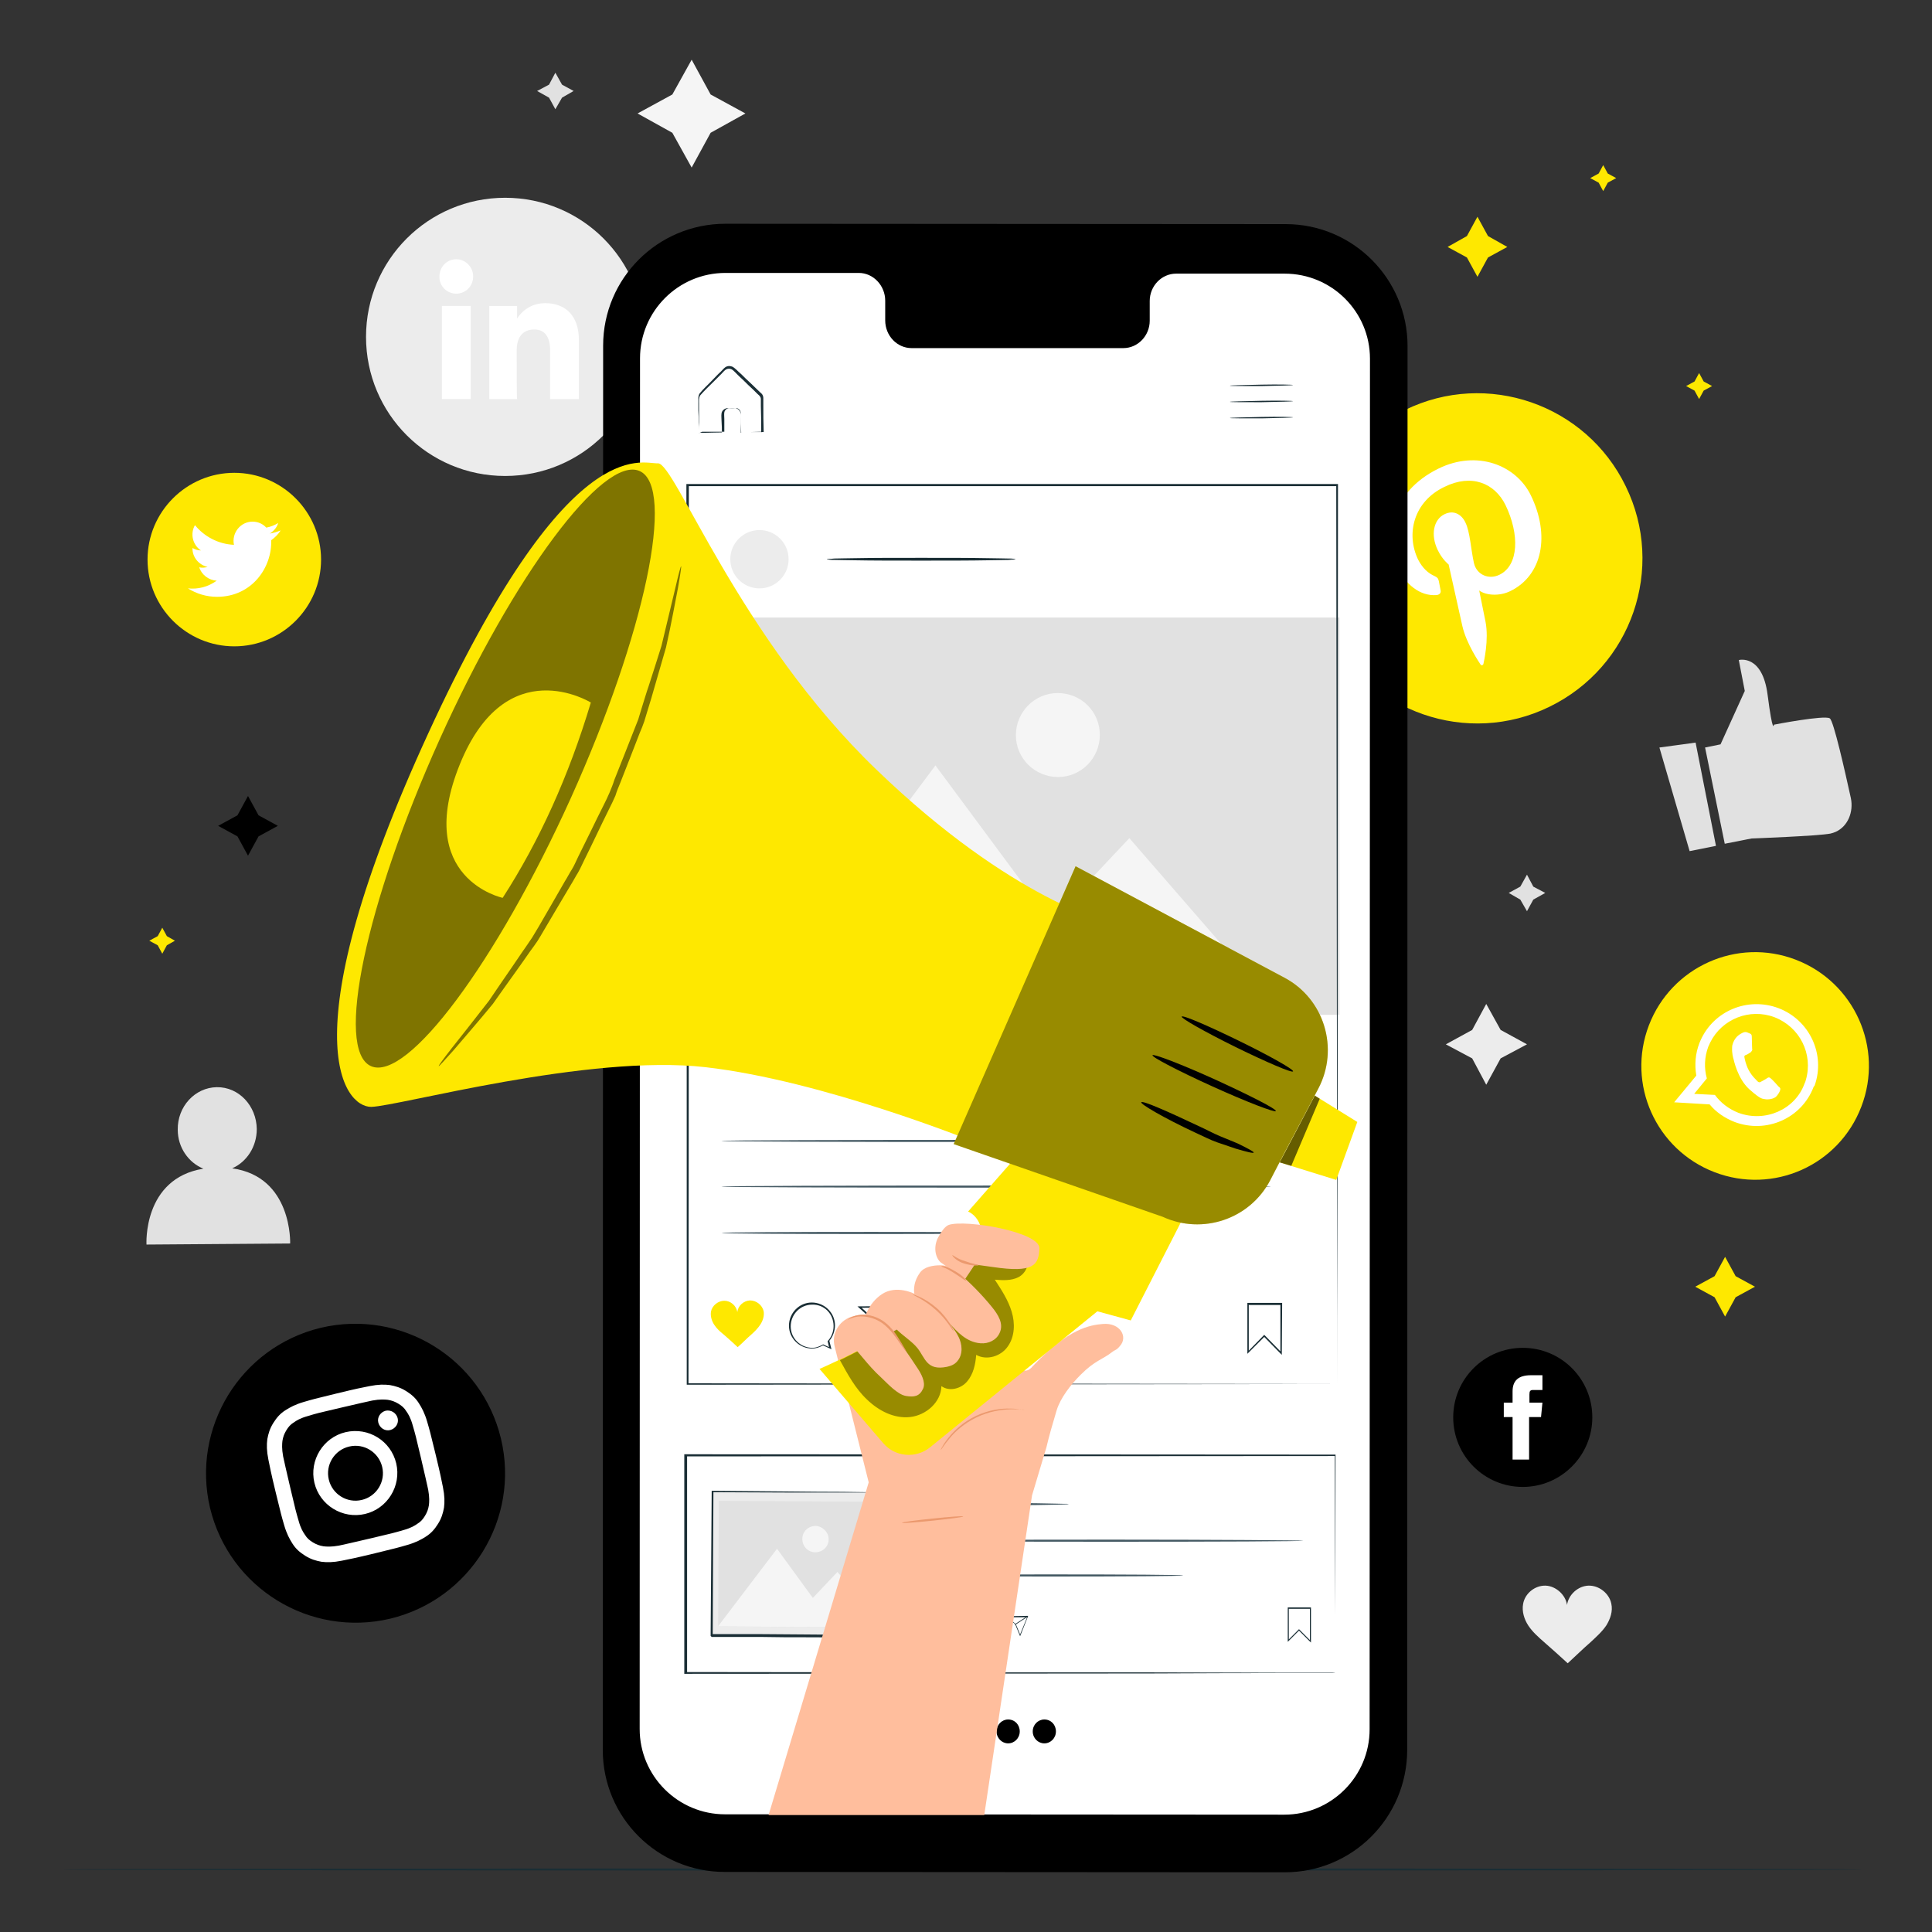 <?xml version="1.0" encoding="UTF-8"?>
<!-- Generator: Adobe Illustrator 27.2.0, SVG Export Plug-In . SVG Version: 6.00 Build 0)  -->
<svg xmlns="http://www.w3.org/2000/svg" xmlns:xlink="http://www.w3.org/1999/xlink" version="1.1" id="ëÎÓÈ_1" x="0px" y="0px" viewBox="0 0 550 550" style="enable-background:new 0 0 550 550;" xml:space="preserve">
<rect x="0" y="0" width="550" height="550" fill="#333333" stroke="none"/>
<style type="text/css">
	.st0{fill:#ECECEC;}
	.st1{fill:#FFFFFF;}
	.st2{fill:#F5F5F5;}
	.st3{fill:#E1E1E1;}
	.st4{fill:#1A2E35;}
	.st5{fill:#FEE800;}
	.st6{fill-rule:evenodd;clip-rule:evenodd;fill:#FFFFFF;}
	.st7{fill:#455A64;}
	.st8{fill:#E8505B;}
	.st9{fill:#FFBE9D;}
	.st10{opacity:0.4;}
	.st11{opacity:0.5;}
	.st12{opacity:0.6;}
	.st13{fill:#EB996E;}
</style>
<g>
	<g id="XMLID_68_">
		<path id="XMLID_74_" class="st0" d="M143.8,135.5L143.8,135.5c-21.9,0-39.6-17.7-39.6-39.6l0,0c0-21.9,17.7-39.6,39.6-39.6l0,0    c21.9,0,39.6,17.7,39.6,39.6l0,0C183.4,117.8,165.7,135.5,143.8,135.5z"></path>
		<g id="XMLID_69_">
			<g id="XMLID_71_">
				<rect id="XMLID_73_" x="125.8" y="87.1" class="st1" width="8.2" height="26.5"></rect>
				<path id="XMLID_72_" class="st1" d="M129.9,83.6c2.7,0,4.8-2.2,4.8-4.9c0-2.7-2.2-4.9-4.8-4.9c-2.7,0-4.8,2.2-4.8,4.9      C125,81.4,127.2,83.6,129.9,83.6z"></path>
			</g>
			<path id="XMLID_70_" class="st1" d="M147.1,99.7c0-3.7,1.7-5.9,5-5.9c3,0,4.5,2.1,4.5,5.9c0,3.8,0,13.9,0,13.9h8.2     c0,0,0-9.7,0-16.8c0-7.1-4-10.5-9.6-10.5c-5.6,0-8,4.4-8,4.4v-3.6h-7.9v26.5h7.9C147.1,113.6,147.1,103.7,147.1,99.7z"></path>
		</g>
	</g>
	<polygon class="st2" points="196.9,17 202.3,26.9 212.2,32.3 202.3,37.8 196.9,47.7 191.4,37.8 181.5,32.3 191.4,26.9  "></polygon>
	<polygon class="st0" points="423.1,285.8 427.2,293.2 434.7,297.3 427.2,301.3 423.1,308.8 419.1,301.3 411.6,297.3 419.1,293.2     "></polygon>
	<polygon class="st3" points="434.7,249 436.5,252.4 439.9,254.2 436.5,256.1 434.7,259.4 432.8,256.1 429.5,254.2 432.8,252.4  "></polygon>
	<polygon class="st3" points="158.1,20.7 160,24.1 163.3,25.9 160,27.8 158.1,31.1 156.3,27.8 152.9,25.9 156.3,24.1  "></polygon>
	<g>
		<g>
			<path class="st3" d="M66.1,332.6c4.1-1.8,7-6.1,7-11.2c-0.1-6.6-5.1-12-11.4-11.9c-6.2,0.1-11.2,5.5-11.1,12.1     c0,5.1,3.1,9.4,7.3,11.1c-17.3,2.8-16.2,21.6-16.2,21.6l40.9-0.3C82.6,354,83.3,335,66.1,332.6z"></path>
		</g>
	</g>
	<g>
		<path class="st0" d="M458.7,456.5c-0.6-2.9-3.5-5.2-6.5-5.1c-3,0.1-5.7,2.6-6.1,5.5c-0.4-2.9-3.2-5.4-6.1-5.5    c-3-0.1-5.9,2.2-6.4,5.2c-0.4,2.1,0.3,4.4,1.5,6.2c1.2,1.8,2.9,3.3,4.5,4.7c2.3,2,4.4,3.9,6.7,6c2.3-2.1,4.2-4,6.5-6    c1.6-1.5,3.3-3,4.5-4.8C458.4,460.9,459.2,458.7,458.7,456.5z"></path>
	</g>
	<g>
		<g>
			<path class="st3" d="M485.4,212.8l4.4-0.9l6.9-15.2l-1.7-8.8c0,0,6.7-1.8,8.2,9.9c1.5,11.6,1.8,8.5,1.8,8.5s14.4-2.8,15.9-1.8     c1.1,0.7,4.3,15,6,22.7c0.8,3.9-0.8,8-4.3,9.6c-0.5,0.2-1,0.4-1.5,0.5c-3.6,0.7-22.5,1.4-22.5,1.4l-7.6,1.5L485.4,212.8z"></path>
		</g>
		<g>
			<polygon class="st3" points="472.4,212.8 481,242.3 488.5,240.8 482.7,211.4    "></polygon>
		</g>
	</g>
	<g>
		<path class="st4" d="M530.2,532.2c0,0.2-114.7,0.3-256.1,0.3c-141.5,0-256.2-0.1-256.2-0.3c0-0.2,114.7-0.3,256.2-0.3    C415.5,531.9,530.2,532,530.2,532.2z"></path>
	</g>
	<g id="XMLID_45_">
		<path id="XMLID_47_" class="st5" d="M441.1,201.2L441.1,201.2c-23.3,11.4-51.5,1.6-62.8-21.7l0,0c-11.4-23.3-1.6-51.5,21.7-62.8    l0,0c23.3-11.4,51.5-1.6,62.8,21.7l0,0C474.2,161.7,464.5,189.8,441.1,201.2z"></path>
		<path id="XMLID_46_" class="st1" d="M409,169.4c0.8-0.1,1.3-0.6,1.1-1.4c-0.1-0.6-0.4-2-0.5-2.6c-0.2-0.8-0.4-1-1.2-1.4    c-1.8-0.8-3.4-2.2-4.7-4.7c-3.5-7.3-1.3-16.5,7.5-20.7c7.7-3.8,14.3-1.1,17.4,5.2c4,8.3,3.8,17.1-1.7,19.8c-3,1.5-6.5,0.1-7.3-3.3    c-0.9-4.1-1.1-8.8-2.4-11.5c-1.1-2.4-3.4-3.7-6-2.4c-3.1,1.5-4,5.9-1.9,10.2c1.3,2.7,3.1,4.1,3.1,4.1s3.3,14.9,3.9,17.5    c1.2,5.2,4.9,10.5,5.2,11c0.2,0.3,0.7,0.2,0.8-0.2c0.1-0.5,1.6-6.8,0.6-12c-0.3-1.5-1.8-8.9-1.8-8.9c1.9,1.4,5.7,1.7,8.8,0.2    c9.3-4.5,11.4-16,5.9-27.3c-4.2-8.6-15.3-13-26.3-7.6c-13.7,6.7-15.8,19.8-11.8,28C400.1,166.3,404.2,169.8,409,169.4z"></path>
	</g>
	<g id="XMLID_38_">
		<path id="XMLID_44_" class="st5" d="M488.1,333.7L488.1,333.7c-16.7-6.4-25.1-25.1-18.7-41.8l0,0c6.4-16.7,25.1-25.1,41.8-18.7    l0,0c16.7,6.4,25.1,25.1,18.7,41.8l0,0C523.5,331.8,504.8,340.1,488.1,333.7z"></path>
		<g id="XMLID_39_">
			<path id="XMLID_41_" class="st6" d="M516.6,309c3.1-8.8-1.4-18.6-10.3-22c-8.8-3.3-18.5,0.8-22.2,9.2c-0.1,0.2-0.2,0.5-0.3,0.7     c-1.2,3.1-1.4,6.2-0.9,9.3l-6.3,7.6l10.1,0.6c1.8,2.2,4.3,3.9,7.1,5c9,3.4,19.1-1,22.5-10C516.5,309.2,516.5,309.1,516.6,309z      M494.9,316.8c-2.8-1.1-5.1-2.9-6.7-5.1l-5.9-0.3l3.6-4.4c-0.8-2.9-0.7-6,0.4-9c0.2-0.4,0.4-0.9,0.6-1.3     c3.3-6.6,11.2-9.8,18.3-7.1c7.2,2.8,11,10.5,8.9,17.8c-0.1,0.4-0.2,0.7-0.4,1.1C511,315.9,502.5,319.6,494.9,316.8z"></path>
			<path id="XMLID_40_" class="st6" d="M506.3,309.3c-0.3-0.4-1.9-2.1-2.2-2.3c-0.3-0.3-0.6-0.4-1-0.1c-0.4,0.3-1.5,0.9-1.9,1.1     c-0.3,0.2-0.6,0.1-0.9-0.2c-0.3-0.4-1.5-1.3-2.5-3.2c-0.8-1.5-1.1-3.1-1.2-3.6c-0.1-0.5,0.2-0.6,0.5-0.7c0.3-0.1,0.6-0.3,0.9-0.5     c0.1,0,0.1-0.1,0.2-0.1c0.1-0.1,0.3-0.2,0.4-0.4c0.2-0.2,0.3-0.5,0.2-0.7c0-0.2-0.1-2.5-0.1-3.4c0-0.9-0.4-0.9-0.6-1     c-0.2-0.1-0.5-0.2-0.7-0.3c-0.3-0.1-0.7-0.2-1.3,0.1c-0.5,0.3-1.9,0.8-2.7,2.8c-0.2,0.5-0.3,0.9-0.3,1.4c-0.1,1.6,0.3,3,0.4,3.3     c0.1,0.3,1.1,5.5,4.5,8.6c3.5,3.1,3.7,2.6,4.4,2.8c0.8,0.2,2.7,0,3.4-0.9c0.7-0.8,1-1.6,1-1.8     C506.9,309.8,506.7,309.6,506.3,309.3z"></path>
		</g>
	</g>
	<g id="XMLID_24_">
		<path id="XMLID_26_" class="st5" d="M66.7,184L66.7,184c-13.6,0-24.7-11.1-24.7-24.7l0,0c0-13.6,11.1-24.7,24.7-24.7l0,0    c13.6,0,24.7,11.1,24.7,24.7l0,0C91.4,172.9,80.3,184,66.7,184z"></path>
		<path id="XMLID_25_" class="st1" d="M53.5,167.5c2.4,1.5,5.2,2.4,8.3,2.4c10,0,15.7-8.5,15.4-16.1c1.1-0.8,2-1.7,2.7-2.8    c-1,0.4-2,0.7-3.1,0.9c1.1-0.7,2-1.7,2.4-3c-1,0.6-2.2,1.1-3.4,1.3c-1-1.1-2.4-1.7-3.9-1.7c-3.5,0-6,3.3-5.3,6.6    c-4.5-0.2-8.5-2.4-11.1-5.6c-1.4,2.4-0.7,5.6,1.7,7.2c-0.9,0-1.7-0.3-2.4-0.7c-0.1,2.5,1.7,4.8,4.3,5.4c-0.8,0.2-1.6,0.3-2.4,0.1    c0.7,2.1,2.7,3.7,5,3.8C59.2,167.1,56.4,167.8,53.5,167.5z"></path>
	</g>
	<g id="XMLID_4_">
		<path id="XMLID_21_" d="M111.1,460.8L111.1,460.8c-22.9,5.4-45.8-8.7-51.3-31.5l0,0c-5.4-22.9,8.7-45.8,31.5-51.3h0    c22.9-5.4,45.8,8.7,51.3,31.5l0,0C148.1,432.4,133.9,455.3,111.1,460.8z"></path>
		<g id="XMLID_5_">
			<path id="XMLID_14_" class="st1" d="M96.8,400.8c6.1-1.4,6.8-1.6,9.2-2.1c2.2-0.4,3.5-0.3,4.4-0.2c1.2,0.2,2,0.5,3,1.1     c1,0.6,1.7,1.2,2.3,2.2c0.5,0.7,1.2,1.8,1.8,4c0.7,2.4,0.9,3.1,2.3,9.1c1.4,6.1,1.6,6.8,2.1,9.2c0.4,2.2,0.3,3.5,0.2,4.4     c-0.2,1.2-0.5,2-1.1,3c-0.6,1-1.2,1.7-2.2,2.3c-0.7,0.5-1.8,1.2-4,1.8c-2.4,0.7-3.1,0.9-9.1,2.3c-6.1,1.4-6.8,1.6-9.2,2.1     c-2.2,0.4-3.5,0.3-4.4,0.2c-1.2-0.2-2-0.5-3-1.1c-1-0.6-1.7-1.2-2.3-2.2c-0.5-0.7-1.2-1.8-1.8-4c-0.7-2.4-0.9-3.1-2.3-9.1     c-1.4-6.1-1.6-6.8-2.1-9.2c-0.4-2.2-0.3-3.5-0.2-4.4c0.2-1.2,0.5-2,1.1-3c0.6-1,1.2-1.7,2.2-2.3c0.7-0.5,1.8-1.2,4-1.8     C90,402.4,90.7,402.2,96.8,400.8 M95.8,396.7c-6.2,1.5-6.9,1.7-9.3,2.4c-2.4,0.7-3.9,1.5-5.3,2.4c-1.4,0.9-2.4,2-3.4,3.6     c-1,1.6-1.4,3-1.7,4.6c-0.2,1.6-0.2,3.3,0.3,5.8c0.5,2.4,0.6,3.2,2.1,9.4c1.5,6.2,1.7,6.9,2.4,9.3c0.7,2.4,1.5,3.9,2.4,5.3     c0.9,1.4,2,2.4,3.6,3.4c1.6,1,3,1.4,4.6,1.7c1.6,0.2,3.3,0.2,5.8-0.3c2.4-0.5,3.2-0.6,9.4-2.1c6.2-1.5,6.9-1.7,9.3-2.4     c2.4-0.7,3.9-1.5,5.3-2.4c1.4-0.9,2.4-2,3.4-3.6c1-1.6,1.4-3,1.7-4.6c0.2-1.6,0.2-3.3-0.3-5.8c-0.5-2.4-0.6-3.2-2.1-9.4     c-1.5-6.2-1.7-6.9-2.4-9.3c-0.7-2.4-1.5-3.9-2.4-5.3c-0.9-1.4-2-2.4-3.6-3.4c-1.6-1-3-1.4-4.6-1.7c-1.6-0.2-3.3-0.2-5.8,0.3     C102.7,395.1,102,395.2,95.8,396.7"></path>
			<path id="XMLID_8_" class="st1" d="M98.4,407.7c-6.4,1.5-10.4,8-8.9,14.4c1.5,6.4,8,10.4,14.4,8.9c6.4-1.5,10.4-8,8.9-14.4     C111.3,410.2,104.9,406.2,98.4,407.7 M103,427c-4.2,1-8.4-1.6-9.4-5.8c-1-4.2,1.6-8.4,5.8-9.4c4.2-1,8.4,1.6,9.4,5.8     C109.8,421.8,107.2,426,103,427"></path>
			<path id="XMLID_7_" class="st1" d="M113.2,403.7c0.4,1.5-0.6,3-2.1,3.4c-1.5,0.4-3-0.6-3.4-2.1c-0.4-1.5,0.6-3,2.1-3.4     C111.3,401.3,112.8,402.2,113.2,403.7"></path>
		</g>
	</g>
	<g id="XMLID_1_">
		<path id="XMLID_3_" d="M433.5,423.3L433.5,423.3c-11,0-19.8-8.9-19.8-19.8l0,0c0-11,8.9-19.8,19.8-19.8l0,0    c11,0,19.8,8.9,19.8,19.8l0,0C453.3,414.4,444.4,423.3,433.5,423.3z"></path>
		<path id="XMLID_2_" class="st1" d="M430.5,415.5h4.8v-12.1h3.4l0.4-4.1h-3.7c0,0,0-1.5,0-2.3c0-1,0.2-1.3,1.1-1.3    c0.7,0,2.6,0,2.6,0v-4.2c0,0-2.8,0-3.3,0c-3.6,0-5.2,1.6-5.2,4.6c0,2.6,0,3.2,0,3.2h-2.5v4.1h2.5V415.5z"></path>
	</g>
	<g>
		<g>
			<g>
				<g>
					<g>
						<g>
							<g>
								<g>
									<path d="M365.8,533l-159.5-0.1c-19.2,0-34.7-15.6-34.7-34.7l0.1-399.8c0-19.2,15.6-34.7,34.8-34.7l159.5,0.1           c19.2,0,34.7,15.6,34.7,34.7l-0.1,399.8C400.5,517.5,385,533,365.8,533z"></path>
								</g>
							</g>
						</g>
						<g>
							<g>
								<g>
									<path class="st1" d="M365.7,77.9l-30.9,0c-4.1,0-7.5,3.5-7.5,7.8l0,5.6c0,4.3-3.4,7.8-7.5,7.8l-60.3,0           c-4.1,0-7.5-3.5-7.5-7.9l0-5.6c0-4.3-3.4-7.9-7.5-7.9l-10.9,0l-27.1,0c-13.4,0-24.3,10.9-24.3,24.3l-0.1,390.2           c0,13.4,10.9,24.3,24.3,24.3l159.2,0.1c13.4,0,24.3-10.9,24.3-24.3l0.1-390.2C390,88.8,379.2,77.9,365.7,77.9z"></path>
								</g>
							</g>
						</g>
					</g>
				</g>
				<g>
					<g>
						<g>
							<g>
								<path class="st4" d="M368.1,109.6c0,0.1-4,0.2-9,0.3c-5,0-9,0-9-0.1c0-0.1,4-0.2,9-0.3C364,109.4,368.1,109.5,368.1,109.6z"></path>
							</g>
						</g>
					</g>
					<g>
						<g>
							<g>
								<path class="st4" d="M368.1,114.2c0,0.1-4,0.2-9,0.3c-5,0-9,0-9-0.1c0-0.1,4-0.2,9-0.3C364.1,114,368.1,114.1,368.1,114.2z"></path>
							</g>
						</g>
					</g>
					<g>
						<g>
							<g>
								<path class="st4" d="M368.1,118.8c0,0.1-4,0.2-9,0.3c-5,0-9,0-9-0.1c0-0.1,4-0.2,9-0.3C364.1,118.6,368.1,118.7,368.1,118.8          z"></path>
							</g>
						</g>
					</g>
				</g>
				<g>
					<g>
						<g>
							<path class="st4" d="M199,123.2c0,0,0.2,0,0.5,0c0.4,0,0.8,0,1.3,0c1.2,0,2.9-0.1,4.8-0.1l-0.1,0.1c0-1.1,0-2.2-0.1-3.5         c0-0.7-0.1-1.3,0-2c0.1-0.8,0.8-1.4,1.6-1.5c0.8,0,1.5-0.1,2.3,0c0.9,0.1,1.6,0.9,1.6,1.9c0,1.6,0,3.3,0.1,5.1l-0.2-0.2         c2,0,4,0,6.1-0.1l-0.2,0.2c0-2.5,0-5-0.1-7.6c0-0.6,0-1.3,0-1.9c0-0.6-0.4-1-0.9-1.4c-0.9-0.9-1.8-1.8-2.7-2.6         c-0.9-0.9-1.7-1.7-2.6-2.5c-0.4-0.4-0.8-0.8-1.2-1.2c-0.4-0.4-0.8-0.8-1.3-0.9c-0.5-0.1-1,0-1.4,0.3         c-0.4,0.3-0.8,0.8-1.1,1.1c-0.8,0.8-1.5,1.5-2.2,2.2c-1.4,1.4-2.8,2.7-3.9,4c-0.4,0.7-0.3,1.5-0.3,2.3c0,0.8,0,1.5,0,2.1         c0,1.3,0,2.5,0,3.5c0,0.9,0,1.6,0,2.2C199,123,199,123.2,199,123.2c0,0,0-0.2,0-0.7c0-0.6,0-1.3-0.1-2.2c0-1,0-2.2-0.1-3.5         c0-0.7,0-1.4,0-2.2c0-0.4,0-0.8,0-1.2c0-0.4,0.1-0.9,0.3-1.3c1.1-1.4,2.5-2.6,3.9-4.1c0.7-0.7,1.4-1.5,2.2-2.2         c0.4-0.4,0.7-0.8,1.2-1.2c0.5-0.4,1.2-0.5,1.8-0.3c0.6,0.1,1.1,0.7,1.5,1c0.4,0.4,0.8,0.8,1.3,1.2c0.8,0.8,1.7,1.7,2.6,2.5         c0.9,0.9,1.8,1.7,2.7,2.6c0.2,0.2,0.5,0.4,0.7,0.7c0.2,0.3,0.3,0.7,0.3,1c0,0.6,0,1.3,0,1.9c0,2.6,0,5.1,0.1,7.6l0,0.2         l-0.2,0c-2.1,0-4.1,0-6.1,0l-0.2,0l0-0.2c0-1.8,0-3.5,0-5.1c0-0.7-0.5-1.4-1.2-1.5c-0.7,0-1.5,0-2.2,0         c-0.7,0.1-1.2,0.6-1.3,1.2c-0.1,0.6,0,1.3,0,1.9c0,1.3,0,2.4,0,3.5l0,0.1l-0.1,0c-2,0-3.7,0-4.9,0c-0.5,0-0.9,0-1.3,0         C199.1,123.3,198.9,123.3,199,123.2z"></path>
						</g>
					</g>
				</g>
				<g>
					<g>
						<g>
							<g>
								<path class="st7" d="M304.2,428.2c0,0-0.6,0.1-1.7,0.1c-1.2,0-2.7,0.1-4.6,0.1c-3.8,0.1-9.2,0.1-15,0.1          c-5.9,0-11.2,0-15-0.1c-1.8,0-3.4-0.1-4.6-0.1c-1.1,0-1.7-0.1-1.7-0.1c0,0,0.6-0.1,1.7-0.1c1.2,0,2.7-0.1,4.6-0.1          c3.8-0.1,9.2-0.1,15-0.1c5.9,0,11.2,0,15,0.1c1.8,0,3.4,0.1,4.6,0.1C303.6,428.1,304.2,428.1,304.2,428.2z"></path>
							</g>
							<g>
								<path class="st7" d="M371,438.6c0,0.2-24.5,0.3-54.7,0.3c-30.2,0-54.7-0.1-54.7-0.3c0-0.2,24.5-0.3,54.7-0.3          C346.5,438.3,371,438.5,371,438.6z"></path>
							</g>
							<g>
								<path class="st7" d="M336.8,448.5c0,0.2-16.8,0.3-37.6,0.3c-20.8,0-37.6-0.1-37.6-0.3c0-0.2,16.8-0.3,37.6-0.3          C320,448.2,336.8,448.3,336.8,448.5z"></path>
							</g>
						</g>
					</g>
					<g>
						<path class="st4" d="M373.2,467.6l-3.4-3.4l-3.2,3.2l0-9.8l6.6,0L373.2,467.6z M369.8,463.8l0.1,0.1l3,3l0-8.9l-6,0l0,8.7        L369.8,463.8z"></path>
					</g>
					<g>
						<path class="st4" d="M282.7,466.4l-1.2-0.5c-0.6,0.3-1.1,0.5-1.6,0.5c-1.8,0-3.3-1.5-3.4-3.3c0-1.8,1.5-3.3,3.3-3.4        c1.8,0,3.3,1.5,3.4,3.3c0,0.8-0.3,1.6-0.8,2.2L282.7,466.4z M279.9,459.9c-1.7,0-3.1,1.4-3.1,3.1c0,1.7,1.4,3.1,3.1,3.1        c0.4,0,0.9-0.2,1.5-0.5l0,0l0.9,0.4l-0.2-0.9l0,0c0.5-0.6,0.8-1.3,0.8-2.1C283,461.2,281.6,459.9,279.9,459.9z"></path>
					</g>
					<g>
						<path class="st4" d="M290.4,465.8l-1.4-3.4l-2.6-2.3l6.3-0.1L290.4,465.8z M287,460.4l2.2,2l1.2,2.9l2-4.9L287,460.4z"></path>
					</g>
					<g>
						
							<rect x="288.9" y="461.2" transform="matrix(0.838 -0.545 0.545 0.838 -204.525 233.334)" class="st4" width="4.1" height="0.2"></rect>
					</g>
					<g>
						<path class="st8" d="M272.8,460.8c-0.2-0.9-1.1-1.6-2-1.6c-0.9,0-1.7,0.8-1.8,1.7c-0.1-0.9-1-1.6-1.9-1.7        c-0.9,0-1.8,0.7-1.9,1.6c-0.1,0.7,0.1,1.3,0.5,1.9c0.4,0.6,0.9,1,1.4,1.4c0.7,0.6,1.3,1.2,2,1.8c0.7-0.6,1.3-1.2,2-1.8        c0.5-0.4,1-0.9,1.3-1.5C272.8,462.2,273,461.5,272.8,460.8z"></path>
					</g>
					<g>
						<path class="st4" d="M380.1,476.3c0,0,0-0.4,0-1.1c0-0.7,0-1.8,0-3.2c0-2.8,0-6.9,0-12.2c0-10.6-0.1-26.1-0.1-45.5l0.2,0.2        c-44.5,0-110.9,0.1-184.9,0.1h0l0.3-0.3c0,21.5,0,42.4,0,62l-0.3-0.3c53.2,0.1,99.4,0.1,132.3,0.1c16.5,0,29.6,0.1,38.6,0.1        c4.5,0,8,0,10.4,0c1.2,0,2.1,0,2.7,0C379.8,476.2,380.1,476.3,380.1,476.3s-0.3,0-0.9,0c-0.6,0-1.5,0-2.7,0        c-2.4,0-5.8,0-10.3,0c-9,0-22.1,0-38.6,0.1c-33,0-79.2,0.1-132.5,0.1l-0.3,0v-0.3c0-19.5,0-40.4,0-62V414h0.3h0        c74,0,140.4,0.1,184.9,0.1h0.2l0,0.2c0,19.4-0.1,35-0.1,45.6c0,5.3,0,9.4,0,12.2c0,1.4,0,2.4,0,3.1        C380.1,475.9,380.1,476.3,380.1,476.3z"></path>
					</g>
					<g>
						<g>
							<g>
								<g>
									
										<rect x="207.9" y="419.7" transform="matrix(5.681172e-03 -1 1 5.681172e-03 -218.228 671.097)" class="st0" width="41" height="51.2"></rect>
									<g>
										<path class="st4" d="M254.1,424.9c0,0-0.1,0-0.3,0c-0.2,0-0.4,0-0.7,0c-0.7,0-1.6,0-2.8,0c-2.5,0-6,0-10.5,0            c-9,0-21.8,0-37-0.1l0.3-0.3c-0.1,12.2-0.1,26.2-0.2,41c0.1,0.1-0.6-0.6-0.3-0.3l0,0l0,0l0.1,0l0.1,0l0.2,0l0.4,0l0.9,0            l1.8,0c1.2,0,2.3,0,3.5,0c2.3,0,4.6,0,6.9,0c4.5,0,9,0.1,13.3,0.1c8.6,0.1,16.7,0.1,24,0.2l-0.3,0.2            c0.1-12.3,0.2-22.5,0.3-29.7c0-3.6,0.1-6.4,0.1-8.3c0-0.9,0-1.7,0-2.2C254.1,425.2,254.1,424.9,254.1,424.9s0,0.2,0,0.7            c0,0.5,0,1.2,0,2.2c0,1.9,0,4.7,0,8.3c0,7.2,0,17.5,0,29.8l0,0.3l-0.3,0c-7.3,0-15.4-0.1-24-0.1c-4.3,0-8.7,0-13.3-0.1            c-2.3,0-4.6,0-6.9,0c-1.2,0-2.3,0-3.5,0l-1.8,0l-0.9,0l-0.4,0l-0.2,0l-0.1,0l-0.1,0l0,0l0,0c0.3,0.3-0.4-0.4-0.3-0.3            c0.1-14.8,0.2-28.8,0.3-41l0-0.3l0.3,0c15.2,0.1,28.1,0.3,37.1,0.3c4.5,0.1,8,0.1,10.4,0.1c1.2,0,2.1,0,2.7,0            c0.3,0,0.5,0,0.7,0C254,424.9,254.1,424.9,254.1,424.9z"></path>
									</g>
								</g>
							</g>
						</g>
						
							<rect x="210.4" y="421.5" transform="matrix(5.683768e-03 -1 1 5.683768e-03 -218.262 671.062)" class="st3" width="35.8" height="47.6"></rect>
						<polygon class="st2" points="204.4,463 221.2,440.9 231.4,454.9 238.4,447.5 252,463.3       "></polygon>
						<g>
							<g>
								<path class="st2" d="M235.9,438.2c0,2.1-1.7,3.7-3.8,3.7c-2.1,0-3.7-1.7-3.7-3.8c0-2.1,1.7-3.7,3.8-3.7          C234.2,434.5,235.9,436.2,235.9,438.2z"></path>
							</g>
						</g>
					</g>
				</g>
				<g>
					<g>
						<g>
							<g>
								<g>
									<path class="st4" d="M289.2,159.2c0,0-0.2,0-0.5,0.1c-0.4,0-0.9,0-1.6,0.1c-1.5,0-3.4,0.1-5.8,0.1           c-4.9,0.1-11.6,0.1-19,0.1c-7.4,0-14.2,0-19-0.1c-2.4,0-4.3-0.1-5.8-0.1c-0.6,0-1.1,0-1.6-0.1c-0.4,0-0.5,0-0.5-0.1           c0,0,0.2,0,0.5-0.1c0.4,0,0.9,0,1.6-0.1c1.5,0,3.4-0.1,5.8-0.1c4.9-0.1,11.6-0.1,19-0.1c7.4,0,14.2,0,19,0.1           c2.4,0,4.3,0.1,5.8,0.1c0.6,0,1.1,0,1.6,0.1C289.1,159.2,289.2,159.2,289.2,159.2z"></path>
								</g>
							</g>
						</g>
						<g>
							<g>
								<path class="st4" d="M364.9,385.7l-5-5.1l-4.8,4.8l0-14.5l9.9,0L364.9,385.7z M359.9,380l0.2,0.2l4.4,4.5l0-13.2l-9,0l0,13          L359.9,380z"></path>
							</g>
							<g>
								<path class="st4" d="M236.7,384.1l-2.4-1.1c-1.1,0.6-2.1,0.9-3.1,0.9c-3.6,0-6.6-2.9-6.6-6.5c0-3.6,2.9-6.6,6.5-6.6          c3.6,0,6.6,2.9,6.6,6.5c0,1.6-0.6,3.2-1.6,4.4L236.7,384.1z M231.2,371.4c-3.4,0-6.1,2.8-6.1,6.2c0,3.4,2.8,6.1,6.2,6.1          c0.9,0,1.8-0.3,2.9-0.9l0.1-0.1l1.7,0.8l-0.4-1.7l0.1-0.1c1-1.1,1.6-2.6,1.6-4.2C237.3,374,234.6,371.3,231.2,371.4z"></path>
							</g>
							<g>
								<path class="st4" d="M251.9,383.1l-2.7-6.6l-5.1-4.6l12.3-0.1L251.9,383.1z M245.3,372.3l4.3,4l2.3,5.6l3.9-9.7L245.3,372.3          z"></path>
							</g>
							<g>
								
									<rect x="248.9" y="373.9" transform="matrix(0.838 -0.545 0.545 0.838 -163.13 198.475)" class="st4" width="8" height="0.4"></rect>
							</g>
							<g>
								<path class="st5" d="M217.4,373.3c-0.4-1.8-2.1-3.1-3.9-3.1c-1.8,0.1-3.4,1.5-3.6,3.3c-0.3-1.8-1.9-3.2-3.7-3.2          c-1.8,0-3.5,1.4-3.8,3.1c-0.2,1.3,0.2,2.6,0.9,3.7c0.7,1.1,1.7,2,2.7,2.8c1.4,1.2,2.6,2.3,4,3.6c1.4-1.2,2.5-2.4,3.9-3.6          c1-0.9,1.9-1.8,2.6-2.9C217.2,375.9,217.6,374.6,217.4,373.3z"></path>
							</g>
						</g>
						<circle class="st0" cx="216.2" cy="159.2" r="8.3"></circle>
					</g>
					<g>
						<g>
							<path class="st7" d="M361.8,337.8c0,0.2-35,0.3-78.2,0.3c-43.2,0-78.2-0.1-78.2-0.3c0-0.2,35-0.3,78.2-0.3         C326.8,337.5,361.8,337.6,361.8,337.8z"></path>
						</g>
						<g>
							<path class="st7" d="M361.8,324.8c0,0.2-35,0.3-78.2,0.3c-43.2,0-78.2-0.1-78.2-0.3s35-0.3,78.2-0.3         C326.8,324.5,361.8,324.6,361.8,324.8z"></path>
						</g>
						<g>
							<path class="st7" d="M290.5,351c0,0.2-19,0.3-42.5,0.3c-23.5,0-42.5-0.1-42.5-0.3s19-0.3,42.5-0.3         C271.5,350.7,290.5,350.8,290.5,351z"></path>
						</g>
					</g>
				</g>
				<g>
					<g>
						<path d="M280,492.8c0,1.9-1.5,3.4-3.3,3.4c-1.8,0-3.3-1.5-3.3-3.4c0-1.9,1.5-3.4,3.3-3.4C278.6,489.4,280.1,490.9,280,492.8z"></path>
					</g>
					<g>
						<path d="M290.3,492.9c0,1.9-1.5,3.4-3.3,3.4c-1.8,0-3.3-1.5-3.3-3.4c0-1.9,1.5-3.4,3.3-3.4C288.9,489.5,290.3,491,290.3,492.9        z"></path>
					</g>
					<g>
						<path d="M300.6,492.9c0,1.9-1.5,3.4-3.3,3.4c-1.8,0-3.3-1.5-3.3-3.4c0-1.9,1.5-3.4,3.3-3.4C299.2,489.5,300.6,491,300.6,492.9        z"></path>
					</g>
				</g>
			</g>
			<g>
				<rect x="196.3" y="175.8" class="st3" width="185" height="113.1"></rect>
				<polygon class="st2" points="213.3,288.9 266.3,217.9 299.2,262.3 321.5,238.6 365.1,288.8     "></polygon>
				<g>
					<g>
						<path class="st2" d="M313.1,209.2c0,6.6-5.3,12-11.9,12c-6.6,0-12-5.3-12-11.9c0-6.6,5.3-12,11.9-12        C307.8,197.3,313.1,202.6,313.1,209.2z"></path>
					</g>
				</g>
			</g>
			<g>
				<path class="st4" d="M380.7,394c0-2.4-0.1-104.6-0.3-255.9l0.3,0.3c-55.8,0-118.7,0-184.9,0h0l0.3-0.3c0,95.7,0,184.2-0.1,255.9      l-0.2-0.2C307.9,393.9,378.7,394,380.7,394c-2,0-72.8,0.1-185,0.2l-0.2,0l0-0.2c0-71.6,0-160.2-0.1-255.9l0-0.3h0.3h0      c66.3,0,129.2,0,184.9,0l0.3,0l0,0.3c-0.1,75.7-0.1,139.7-0.1,184.8c0,22.5-0.1,40.3-0.1,52.5c0,6.1,0,10.7,0,13.9      c0,1.6,0,2.8,0,3.6C380.7,393.6,380.7,394,380.7,394z"></path>
			</g>
		</g>
	</g>
	<g>
		<g>
			<g>
				<g>
					<path class="st9" d="M293.8,425.7l4.1-13.7c0.7-3,1.7-6.5,2.9-10.5c1.1-3.6,4.1-7.4,6.8-10.1c4.2-4.2,6.2-4.3,9-6.5       c0.3-0.2,0.5-0.4,0.8-0.5c0.6-0.3,1-0.7,1.4-1.2c2.4-2.6,0.1-6.7-4.8-6.3c-3.7,0.3-9.7,1.3-19.5,11.5c-0.1,0.2-0.3,0.3-0.4,0.4       c-5.1,6.7-10-12.4-10.9-19.5c-0.6-4.6-5.6-7.4-10.1-5.8l-23.9,11.2c-2-0.7-4.3-0.6-7,0.2c-3.5,1.3-5.5,4.9-4.6,8.4l9.7,38.7       l-28.5,94.7h61.4L293.8,425.7z"></path>
				</g>
				<g>
					<g>
						<g>
							<g>
								<path class="st5" d="M340.9,338.7l-19,37.2l-9.5-2.6L264.8,412c-4.1,3.3-10,2.8-13.4-1.2l-18.1-21.1          c0,0,36.6-15.8,43.4-28.8c6.8-13-1.1-16-1.1-16l17.2-19.6L340.9,338.7z"></path>
							</g>
						</g>
						<g>
							<path class="st5" d="M316.3,262.8c0,0-27.8-6.1-66.8-43.7c-39.1-37.6-57.4-87.5-62.2-87.2c-4.8,0.2-25.7-9.5-65.4,76.9         c-39.7,86.4-24.1,106.4-16.2,106.3c7.9-0.2,61.6-15.1,95.1-11.3c33.5,3.8,76.6,21.3,76.6,21.3L316.3,262.8z"></path>
						</g>
						<g>
							<path class="st5" d="M375.3,309.9l-9.5,18l-4.2,8.1c-5.8,11.1-19.3,15.6-30.6,10.4l-59.5-20.7l34.7-79.1l59.4,31.7         C377,284.3,381.3,298.5,375.3,309.9z"></path>
						</g>
						<g class="st10">
							<path d="M375.3,309.9l-9.5,18l-4.2,8.1c-5.8,11.1-19.3,15.6-30.6,10.4l-59.5-20.7l34.7-79.1l59.4,31.7         C377,284.3,381.3,298.5,375.3,309.9z"></path>
						</g>
						<g>
							<path class="st5" d="M125.2,210.4c-21.1,46.8-29.9,88.5-19.6,93.1c10.3,4.6,35.7-29.5,56.9-76.3         c21.1-46.8,29.9-88.5,19.6-93.1C171.8,129.5,146.3,163.6,125.2,210.4z"></path>
						</g>
						<g class="st11">
							<path d="M125.2,210.4c-21.1,46.8-29.9,88.5-19.6,93.1c10.3,4.6,35.7-29.5,56.9-76.3c21.1-46.8,29.9-88.5,19.6-93.1         C171.8,129.5,146.3,163.6,125.2,210.4z"></path>
						</g>
					</g>
					<g>
						<polygon class="st5" points="380.4,335.9 364.3,330.9 374.3,311.9 386.4,319.4       "></polygon>
					</g>
					<g class="st12">
						<polygon points="374.3,311.9 364.3,330.9 367.6,331.9 375.7,312.8       "></polygon>
					</g>
					<g>
						<path d="M363.2,316.3c-0.2,0.5-8.3-2.6-18-7c-9.7-4.4-17.4-8.4-17.1-8.9c0.2-0.5,8.3,2.6,18,7        C355.7,311.8,363.4,315.7,363.2,316.3z"></path>
					</g>
					<g>
						<path d="M368.1,305c-0.3,0.5-7.5-2.6-16.3-6.9c-8.7-4.3-15.6-8.2-15.4-8.7c0.3-0.5,7.5,2.6,16.3,6.9        C361.5,300.6,368.4,304.5,368.1,305z"></path>
					</g>
					<g>
						<path d="M356.9,328.1c-0.1,0.3-2-0.2-5.1-1.1c-1.5-0.5-3.3-1.1-5.3-1.8c-2-0.7-4.1-1.8-6.3-2.8c-8.8-4.1-15.6-8.1-15.3-8.6        c0.3-0.6,7.5,2.6,16.2,6.7c2.2,1,4.2,2.1,6.1,2.9c1.9,0.8,3.7,1.5,5.1,2.1C355.2,326.9,357,327.9,356.9,328.1z"></path>
					</g>
					<g>
						<path class="st5" d="M168.2,200c0,0-24.1-15-37.3,17.6c-13.2,32.6,12.2,38,12.2,38C153.5,239.5,161.9,221,168.2,200z"></path>
					</g>
					<g class="st11">
						<path d="M193.9,161.2c0.1,0-0.2,2.2-0.9,6.2c-0.8,4-1.8,9.8-3.4,16.9c-1,3.5-2.1,7.3-3.3,11.4c-0.6,2.1-1.2,4.2-1.9,6.4        c-0.3,1.1-0.7,2.2-1,3.3c-0.4,1.1-0.8,2.2-1.3,3.3c-1.7,4.5-3.6,9.2-5.5,14.1c-0.5,1.2-1,2.4-1.4,3.7        c-0.5,1.2-1.1,2.4-1.7,3.6c-1.2,2.4-2.4,4.9-3.6,7.4c-1.2,2.5-2.4,5-3.6,7.4c-0.6,1.2-1.1,2.4-1.8,3.6c-0.7,1.1-1.3,2.3-2,3.4        c-2.7,4.5-5.2,8.8-7.7,13c-0.6,1-1.2,2.1-1.8,3c-0.7,1-1.3,1.9-2,2.8c-1.3,1.9-2.6,3.7-3.8,5.4c-2.5,3.5-4.8,6.7-6.9,9.7        c-4.6,5.6-8.5,10-11.1,13.1c-2.7,3-4.2,4.7-4.3,4.6c-0.1-0.1,1.2-1.9,3.7-5.1c2.6-3.3,6.2-7.8,10.6-13.5c2-3,4.3-6.3,6.7-9.8        c1.2-1.7,2.4-3.6,3.7-5.4c0.6-0.9,1.3-1.9,1.9-2.8c0.6-1,1.2-2,1.8-3c2.4-4.1,4.9-8.5,7.5-13c0.7-1.1,1.3-2.3,2-3.4        c0.7-1.1,1.2-2.4,1.8-3.6c1.2-2.4,2.4-4.9,3.6-7.3c1.2-2.5,2.4-4.9,3.6-7.3c0.6-1.2,1.2-2.4,1.7-3.6c0.5-1.2,1-2.4,1.4-3.7        c1.9-4.8,3.8-9.5,5.5-13.9c0.4-1.1,0.9-2.2,1.3-3.3c0.3-1.1,0.7-2.2,1-3.3c0.7-2.2,1.3-4.3,2-6.3c1.3-4,2.5-7.8,3.6-11.3        c1.7-7,3-12.6,4-16.7C193.2,163.3,193.8,161.1,193.9,161.2z"></path>
					</g>
				</g>
				<g class="st10">
					<path d="M239.1,387.2c2.2,4,4.4,8.1,7.7,11.2c3.3,3.2,7.7,5.5,12.3,5c4.5-0.5,8.8-4.2,8.9-8.8c2.2,1.6,5.5,0.8,7.3-1.3       s2.4-4.9,2.6-7.6c3,1.7,7.1,0.4,9-2.4c2-2.8,2.1-6.6,1.1-9.9c-1-3.3-2.9-6.2-4.8-9.1c2.3,0.2,4.7,0.3,6.7-0.7       c2-1,3.4-3.7,2.2-5.7c-0.7-1.1-2-1.7-3.3-2.1c-3.6-1.1-6.1-2-9.8-1.6c-0.9,0,1.5,9.8-21.8,23.2       C243.5,385.3,239.1,387.2,239.1,387.2z"></path>
				</g>
			</g>
			<g>
				<path class="st13" d="M291.6,401.3c0,0.1-1.6-0.2-4.1-0.1c-2.5,0.1-6,0.6-9.5,2.3c-3.5,1.7-6.1,4-7.7,6      c-1.6,1.9-2.4,3.3-2.5,3.3c0,0,0.1-0.4,0.5-1c0.3-0.6,0.9-1.5,1.7-2.5c1.6-2,4.2-4.5,7.8-6.2c3.6-1.7,7.2-2.2,9.7-2.1      c1.3,0,2.3,0.1,3,0.3C291.2,401.2,291.6,401.3,291.6,401.3z"></path>
			</g>
			<path class="st9" d="M240.6,381c3.8,3.6,6.3,7.6,10.3,11.2c1.8,1.7,4.6,4.8,7,5.2c2.4,0.4,3.9,0.1,4.9-2.1     c0.8-1.8-0.6-4.3-1.6-5.8c-2.5-3.9-4.9-7-6.8-10.1c-0.9-1.4,0.3-1.7,0.7-1.1c1.8,1.9,4.5,3.5,6.1,5.5c2.2,2.8,2.6,6.5,8.4,5.3     c0.8-0.2,1.5-0.4,2.2-0.9c2.2-1.7,2.3-4.6,1.4-6.9c-0.7-1.8-2-3.4-3.2-4.9c2.5,2.8,5.2,5.7,9.1,6c2.3,0.2,4.6-0.9,5.5-3     c1.2-2.6-0.5-5.2-2.2-7.3c-3-3.7-6.3-7-9.9-10.1c-1.3-1.1-3-1.8-4.8-1.8c-2,0-4.6,0.4-5.8,2.1c-2.3,3.2-1.6,6-1.6,6     s-5.1-2.6-9.2,0.1c-4.1,2.7-5.1,7.3-5.1,7.3L240.6,381z"></path>
			<path class="st9" d="M267.7,359.3c-1.6-1.6-1.9-4.5-0.7-6.9c0.9-1.7,2-3.3,3.1-3.7c4.8-1.6,26,2,25.8,6.7     c-0.2,4.8-1.7,7-13.2,5.3c-2-0.3-5.2-0.7-5.2-0.7l-2.8,4.2L267.7,359.3z"></path>
		</g>
		<g>
			<path class="st13" d="M271.5,379c-0.2,0.1-1.8-3.2-5.1-6.1c-3.3-3-6.7-4.3-6.6-4.4c0-0.1,0.9,0.2,2.2,0.8     c1.3,0.6,3.1,1.7,4.8,3.2c1.7,1.5,2.9,3.2,3.7,4.4C271.2,378.1,271.5,379,271.5,379z"></path>
		</g>
		<g>
			<path class="st13" d="M275,364.6c-0.1,0.1-1.5-1-3.4-2.2c-0.9-0.6-1.8-1.1-2.5-1.4c-0.7-0.3-1.1-0.4-1.1-0.5     c0-0.1,0.5-0.1,1.2,0.1c0.7,0.2,1.7,0.7,2.7,1.3C273.9,363,275.2,364.4,275,364.6z"></path>
		</g>
		<g>
			<path class="st13" d="M278.6,360.2c0,0.1-1.9,0.2-4.1-0.5c-1.1-0.3-2-0.9-2.6-1.4c-0.6-0.5-0.8-0.9-0.8-1     c0.1-0.1,1.4,1.1,3.6,1.7C276.8,359.8,278.6,360,278.6,360.2z"></path>
		</g>
		<g>
			<path class="st13" d="M258,384.8c-0.1,0-0.8-0.9-1.9-2.5c-1.1-1.6-2.6-3.9-4.9-5.6c-2.4-1.7-5.1-2.1-7-1.9     c-1.9,0.3-2.9,1-2.9,0.9c0,0,0.2-0.2,0.7-0.5c0.5-0.3,1.2-0.6,2.2-0.8c1.9-0.4,4.9,0,7.4,1.8c2.5,1.8,3.9,4.3,4.9,5.9     C257.5,383.7,258.1,384.8,258,384.8z"></path>
		</g>
		<g>
			<path class="st13" d="M274.2,431.7c0,0.2-3.9,0.7-8.7,1.2c-4.8,0.5-8.7,0.8-8.7,0.6c0-0.2,3.9-0.7,8.7-1.2     C270.3,431.8,274.2,431.5,274.2,431.7z"></path>
		</g>
	</g>
	<g>
		<polygon class="st5" points="456.4,47 457.7,49.4 460.1,50.7 457.7,52 456.4,54.4 455.1,52 452.7,50.7 455.1,49.4   "></polygon>
		<polygon class="st5" points="483.7,106.2 485,108.6 487.4,109.9 485,111.2 483.7,113.6 482.4,111.2 480,109.9 482.4,108.6   "></polygon>
		<polygon class="st5" points="46.2,264.1 47.5,266.5 49.8,267.8 47.5,269.1 46.2,271.5 44.9,269.1 42.5,267.8 44.9,266.5   "></polygon>
		<polygon class="st5" points="420.6,61.7 423.6,67.2 429.1,70.3 423.6,73.3 420.6,78.8 417.6,73.3 412.1,70.3 417.6,67.2   "></polygon>
		<polygon points="70.6,226.6 73.6,232.1 79.1,235.1 73.6,238.1 70.6,243.6 67.6,238.1 62.1,235.1 67.6,232.1   "></polygon>
		<polygon class="st5" points="491.1,357.8 494.1,363.3 499.6,366.3 494.1,369.3 491.1,374.8 488.1,369.3 482.6,366.3 488.1,363.3       "></polygon>
	</g>
</g>
</svg>
